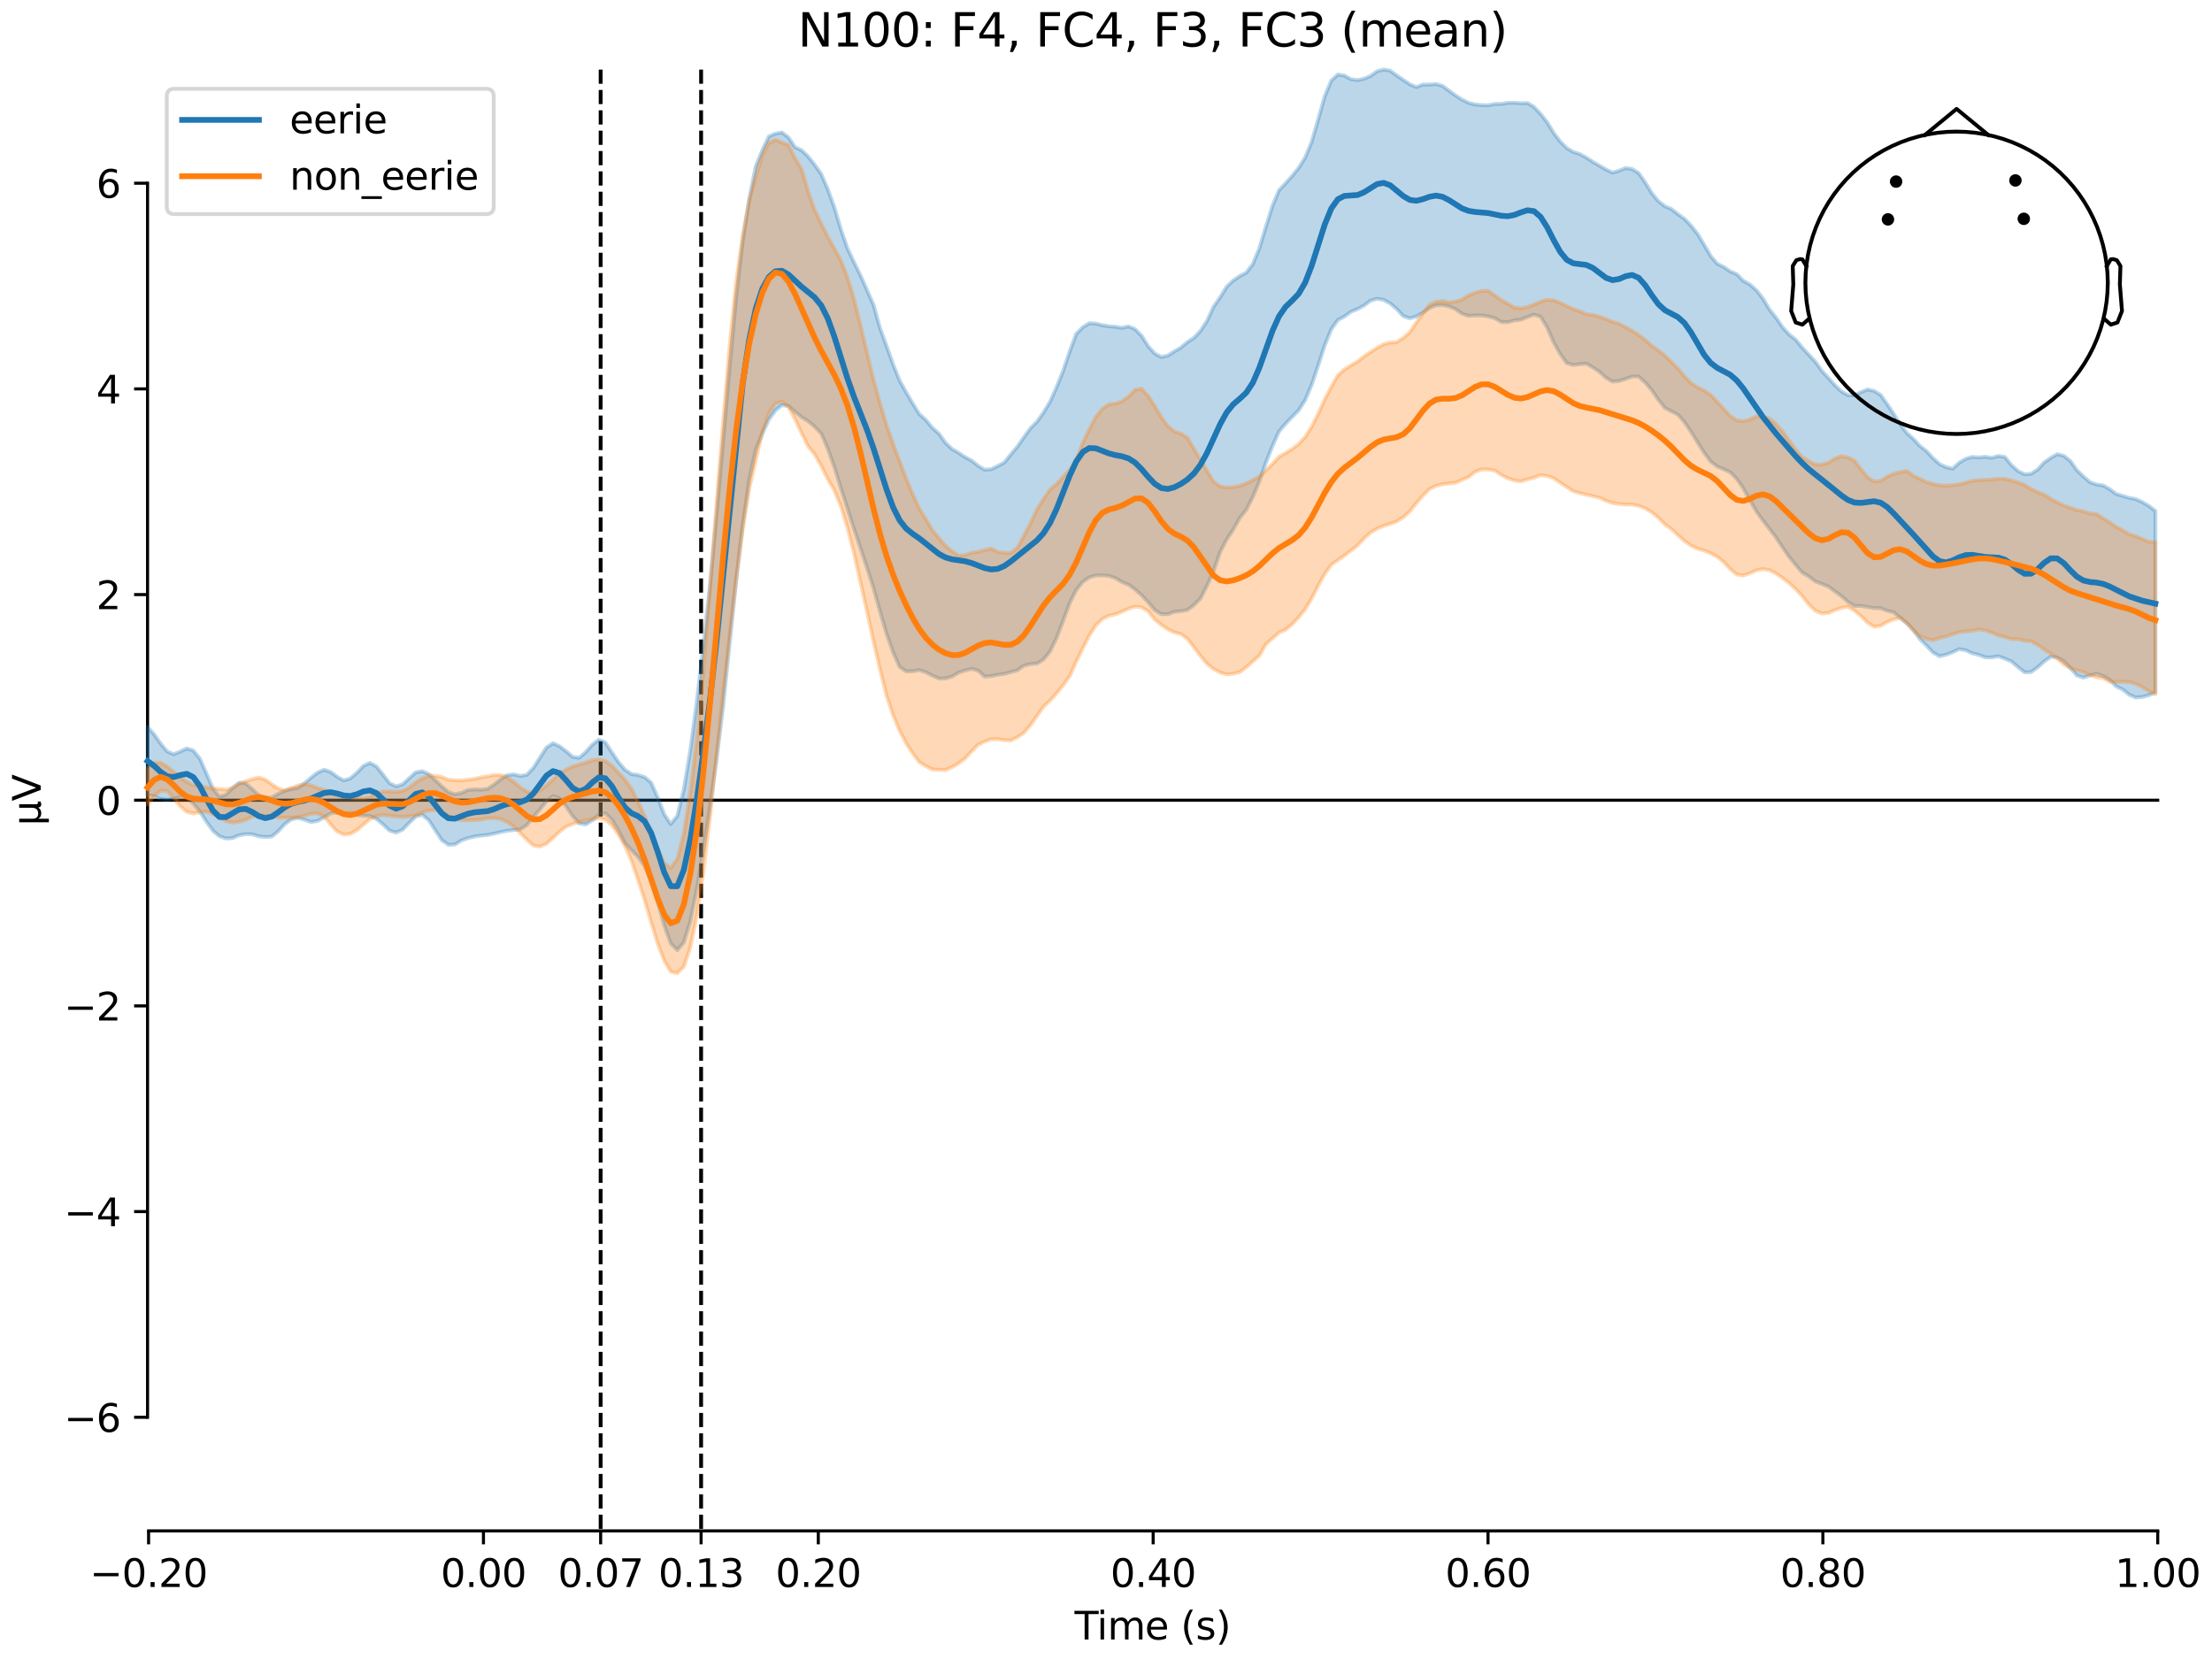<?xml version="1.0" encoding="utf-8" standalone="no"?>
<!DOCTYPE svg PUBLIC "-//W3C//DTD SVG 1.1//EN"
  "http://www.w3.org/Graphics/SVG/1.1/DTD/svg11.dtd">
<svg xmlns:xlink="http://www.w3.org/1999/xlink" width="576pt" height="432pt" viewBox="0 0 576 432" xmlns="http://www.w3.org/2000/svg" version="1.1">
 <defs>
  <style type="text/css">*{stroke-linejoin: round; stroke-linecap: butt}</style>
 </defs>
 <g id="figure_1">
  <g id="patch_1">
   <path d="M 0 432 
L 576 432 
L 576 0 
L 0 0 
z
" style="fill: #ffffff"/>
  </g>
  <g id="axes_1">
   <g id="patch_2">
    <path d="M 38.421 398.644 
L 561.867 398.644 
L 561.867 18.118 
L 38.421 18.118 
L 38.421 398.644 
z
" style="fill: none; opacity: 0"/>
   </g>
   <g id="patch_3">
    <path d="M 38.421 369.058 
L 38.421 47.703 
" style="fill: none; stroke: #000000; stroke-width: 0.8; stroke-linejoin: miter; stroke-linecap: square"/>
   </g>
   <g id="LineCollection_1">
    <path d="M 156.407 18.118 
L 156.407 398.644 
" clip-path="url(#p33baaf19c3)" style="fill: none; stroke-dasharray: 3.7,1.6; stroke-dashoffset: 0; stroke: #000000"/>
    <path d="M 182.566 18.118 
L 182.566 398.644 
" clip-path="url(#p33baaf19c3)" style="fill: none; stroke-dasharray: 3.7,1.6; stroke-dashoffset: 0; stroke: #000000"/>
   </g>
   <g id="matplotlib.axis_1">
    <g id="xtick_1">
     <g id="line2d_1">
      <defs>
       <path id="m14ae2a9b9f" d="M 0 0 
L 0 3.5 
" style="stroke: #000000; stroke-width: 0.8"/>
      </defs>
      <g>
       <use xlink:href="#m14ae2a9b9f" x="38.693" y="398.644" style="stroke: #000000; stroke-width: 0.8"/>
      </g>
     </g>
     <g id="text_1">
      <!-- −0.20 -->
      <g transform="translate(23.37 413.242) scale(0.1 -0.1)">
       <defs>
        <path id="DejaVuSans-2212" d="M 678 2272 
L 4684 2272 
L 4684 1741 
L 678 1741 
L 678 2272 
z
" transform="scale(0.016)"/>
        <path id="DejaVuSans-30" d="M 2034 4250 
Q 1547 4250 1301 3770 
Q 1056 3291 1056 2328 
Q 1056 1369 1301 889 
Q 1547 409 2034 409 
Q 2525 409 2770 889 
Q 3016 1369 3016 2328 
Q 3016 3291 2770 3770 
Q 2525 4250 2034 4250 
z
M 2034 4750 
Q 2819 4750 3233 4129 
Q 3647 3509 3647 2328 
Q 3647 1150 3233 529 
Q 2819 -91 2034 -91 
Q 1250 -91 836 529 
Q 422 1150 422 2328 
Q 422 3509 836 4129 
Q 1250 4750 2034 4750 
z
" transform="scale(0.016)"/>
        <path id="DejaVuSans-2e" d="M 684 794 
L 1344 794 
L 1344 0 
L 684 0 
L 684 794 
z
" transform="scale(0.016)"/>
        <path id="DejaVuSans-32" d="M 1228 531 
L 3431 531 
L 3431 0 
L 469 0 
L 469 531 
Q 828 903 1448 1529 
Q 2069 2156 2228 2338 
Q 2531 2678 2651 2914 
Q 2772 3150 2772 3378 
Q 2772 3750 2511 3984 
Q 2250 4219 1831 4219 
Q 1534 4219 1204 4116 
Q 875 4013 500 3803 
L 500 4441 
Q 881 4594 1212 4672 
Q 1544 4750 1819 4750 
Q 2544 4750 2975 4387 
Q 3406 4025 3406 3419 
Q 3406 3131 3298 2873 
Q 3191 2616 2906 2266 
Q 2828 2175 2409 1742 
Q 1991 1309 1228 531 
z
" transform="scale(0.016)"/>
       </defs>
       <use xlink:href="#DejaVuSans-2212"/>
       <use xlink:href="#DejaVuSans-30" transform="translate(83.789 0)"/>
       <use xlink:href="#DejaVuSans-2e" transform="translate(147.412 0)"/>
       <use xlink:href="#DejaVuSans-32" transform="translate(179.199 0)"/>
       <use xlink:href="#DejaVuSans-30" transform="translate(242.822 0)"/>
      </g>
     </g>
    </g>
    <g id="xtick_2">
     <g id="line2d_2">
      <g>
       <use xlink:href="#m14ae2a9b9f" x="125.889" y="398.644" style="stroke: #000000; stroke-width: 0.8"/>
      </g>
     </g>
     <g id="text_2">
      <!-- 0.00 -->
      <g transform="translate(114.756 413.242) scale(0.1 -0.1)">
       <use xlink:href="#DejaVuSans-30"/>
       <use xlink:href="#DejaVuSans-2e" transform="translate(63.623 0)"/>
       <use xlink:href="#DejaVuSans-30" transform="translate(95.41 0)"/>
       <use xlink:href="#DejaVuSans-30" transform="translate(159.033 0)"/>
      </g>
     </g>
    </g>
    <g id="xtick_3">
     <g id="line2d_3">
      <g>
       <use xlink:href="#m14ae2a9b9f" x="156.407" y="398.644" style="stroke: #000000; stroke-width: 0.8"/>
      </g>
     </g>
     <g id="text_3">
      <!-- 0.07 -->
      <g transform="translate(145.274 413.242) scale(0.1 -0.1)">
       <defs>
        <path id="DejaVuSans-37" d="M 525 4666 
L 3525 4666 
L 3525 4397 
L 1831 0 
L 1172 0 
L 2766 4134 
L 525 4134 
L 525 4666 
z
" transform="scale(0.016)"/>
       </defs>
       <use xlink:href="#DejaVuSans-30"/>
       <use xlink:href="#DejaVuSans-2e" transform="translate(63.623 0)"/>
       <use xlink:href="#DejaVuSans-30" transform="translate(95.41 0)"/>
       <use xlink:href="#DejaVuSans-37" transform="translate(159.033 0)"/>
      </g>
     </g>
    </g>
    <g id="xtick_4">
     <g id="line2d_4">
      <g>
       <use xlink:href="#m14ae2a9b9f" x="182.566" y="398.644" style="stroke: #000000; stroke-width: 0.8"/>
      </g>
     </g>
     <g id="text_4">
      <!-- 0.13 -->
      <g transform="translate(171.433 413.242) scale(0.1 -0.1)">
       <defs>
        <path id="DejaVuSans-31" d="M 794 531 
L 1825 531 
L 1825 4091 
L 703 3866 
L 703 4441 
L 1819 4666 
L 2450 4666 
L 2450 531 
L 3481 531 
L 3481 0 
L 794 0 
L 794 531 
z
" transform="scale(0.016)"/>
        <path id="DejaVuSans-33" d="M 2597 2516 
Q 3050 2419 3304 2112 
Q 3559 1806 3559 1356 
Q 3559 666 3084 287 
Q 2609 -91 1734 -91 
Q 1441 -91 1130 -33 
Q 819 25 488 141 
L 488 750 
Q 750 597 1062 519 
Q 1375 441 1716 441 
Q 2309 441 2620 675 
Q 2931 909 2931 1356 
Q 2931 1769 2642 2001 
Q 2353 2234 1838 2234 
L 1294 2234 
L 1294 2753 
L 1863 2753 
Q 2328 2753 2575 2939 
Q 2822 3125 2822 3475 
Q 2822 3834 2567 4026 
Q 2313 4219 1838 4219 
Q 1578 4219 1281 4162 
Q 984 4106 628 3988 
L 628 4550 
Q 988 4650 1302 4700 
Q 1616 4750 1894 4750 
Q 2613 4750 3031 4423 
Q 3450 4097 3450 3541 
Q 3450 3153 3228 2886 
Q 3006 2619 2597 2516 
z
" transform="scale(0.016)"/>
       </defs>
       <use xlink:href="#DejaVuSans-30"/>
       <use xlink:href="#DejaVuSans-2e" transform="translate(63.623 0)"/>
       <use xlink:href="#DejaVuSans-31" transform="translate(95.41 0)"/>
       <use xlink:href="#DejaVuSans-33" transform="translate(159.033 0)"/>
      </g>
     </g>
    </g>
    <g id="xtick_5">
     <g id="line2d_5">
      <g>
       <use xlink:href="#m14ae2a9b9f" x="213.084" y="398.644" style="stroke: #000000; stroke-width: 0.8"/>
      </g>
     </g>
     <g id="text_5">
      <!-- 0.20 -->
      <g transform="translate(201.952 413.242) scale(0.1 -0.1)">
       <use xlink:href="#DejaVuSans-30"/>
       <use xlink:href="#DejaVuSans-2e" transform="translate(63.623 0)"/>
       <use xlink:href="#DejaVuSans-32" transform="translate(95.41 0)"/>
       <use xlink:href="#DejaVuSans-30" transform="translate(159.033 0)"/>
      </g>
     </g>
    </g>
    <g id="xtick_6">
     <g id="line2d_6">
      <g>
       <use xlink:href="#m14ae2a9b9f" x="300.28" y="398.644" style="stroke: #000000; stroke-width: 0.8"/>
      </g>
     </g>
     <g id="text_6">
      <!-- 0.40 -->
      <g transform="translate(289.147 413.242) scale(0.1 -0.1)">
       <defs>
        <path id="DejaVuSans-34" d="M 2419 4116 
L 825 1625 
L 2419 1625 
L 2419 4116 
z
M 2253 4666 
L 3047 4666 
L 3047 1625 
L 3713 1625 
L 3713 1100 
L 3047 1100 
L 3047 0 
L 2419 0 
L 2419 1100 
L 313 1100 
L 313 1709 
L 2253 4666 
z
" transform="scale(0.016)"/>
       </defs>
       <use xlink:href="#DejaVuSans-30"/>
       <use xlink:href="#DejaVuSans-2e" transform="translate(63.623 0)"/>
       <use xlink:href="#DejaVuSans-34" transform="translate(95.41 0)"/>
       <use xlink:href="#DejaVuSans-30" transform="translate(159.033 0)"/>
      </g>
     </g>
    </g>
    <g id="xtick_7">
     <g id="line2d_7">
      <g>
       <use xlink:href="#m14ae2a9b9f" x="387.476" y="398.644" style="stroke: #000000; stroke-width: 0.8"/>
      </g>
     </g>
     <g id="text_7">
      <!-- 0.60 -->
      <g transform="translate(376.343 413.242) scale(0.1 -0.1)">
       <defs>
        <path id="DejaVuSans-36" d="M 2113 2584 
Q 1688 2584 1439 2293 
Q 1191 2003 1191 1497 
Q 1191 994 1439 701 
Q 1688 409 2113 409 
Q 2538 409 2786 701 
Q 3034 994 3034 1497 
Q 3034 2003 2786 2293 
Q 2538 2584 2113 2584 
z
M 3366 4563 
L 3366 3988 
Q 3128 4100 2886 4159 
Q 2644 4219 2406 4219 
Q 1781 4219 1451 3797 
Q 1122 3375 1075 2522 
Q 1259 2794 1537 2939 
Q 1816 3084 2150 3084 
Q 2853 3084 3261 2657 
Q 3669 2231 3669 1497 
Q 3669 778 3244 343 
Q 2819 -91 2113 -91 
Q 1303 -91 875 529 
Q 447 1150 447 2328 
Q 447 3434 972 4092 
Q 1497 4750 2381 4750 
Q 2619 4750 2861 4703 
Q 3103 4656 3366 4563 
z
" transform="scale(0.016)"/>
       </defs>
       <use xlink:href="#DejaVuSans-30"/>
       <use xlink:href="#DejaVuSans-2e" transform="translate(63.623 0)"/>
       <use xlink:href="#DejaVuSans-36" transform="translate(95.41 0)"/>
       <use xlink:href="#DejaVuSans-30" transform="translate(159.033 0)"/>
      </g>
     </g>
    </g>
    <g id="xtick_8">
     <g id="line2d_8">
      <g>
       <use xlink:href="#m14ae2a9b9f" x="474.671" y="398.644" style="stroke: #000000; stroke-width: 0.8"/>
      </g>
     </g>
     <g id="text_8">
      <!-- 0.80 -->
      <g transform="translate(463.538 413.242) scale(0.1 -0.1)">
       <defs>
        <path id="DejaVuSans-38" d="M 2034 2216 
Q 1584 2216 1326 1975 
Q 1069 1734 1069 1313 
Q 1069 891 1326 650 
Q 1584 409 2034 409 
Q 2484 409 2743 651 
Q 3003 894 3003 1313 
Q 3003 1734 2745 1975 
Q 2488 2216 2034 2216 
z
M 1403 2484 
Q 997 2584 770 2862 
Q 544 3141 544 3541 
Q 544 4100 942 4425 
Q 1341 4750 2034 4750 
Q 2731 4750 3128 4425 
Q 3525 4100 3525 3541 
Q 3525 3141 3298 2862 
Q 3072 2584 2669 2484 
Q 3125 2378 3379 2068 
Q 3634 1759 3634 1313 
Q 3634 634 3220 271 
Q 2806 -91 2034 -91 
Q 1263 -91 848 271 
Q 434 634 434 1313 
Q 434 1759 690 2068 
Q 947 2378 1403 2484 
z
M 1172 3481 
Q 1172 3119 1398 2916 
Q 1625 2713 2034 2713 
Q 2441 2713 2670 2916 
Q 2900 3119 2900 3481 
Q 2900 3844 2670 4047 
Q 2441 4250 2034 4250 
Q 1625 4250 1398 4047 
Q 1172 3844 1172 3481 
z
" transform="scale(0.016)"/>
       </defs>
       <use xlink:href="#DejaVuSans-30"/>
       <use xlink:href="#DejaVuSans-2e" transform="translate(63.623 0)"/>
       <use xlink:href="#DejaVuSans-38" transform="translate(95.41 0)"/>
       <use xlink:href="#DejaVuSans-30" transform="translate(159.033 0)"/>
      </g>
     </g>
    </g>
    <g id="xtick_9">
     <g id="line2d_9">
      <g>
       <use xlink:href="#m14ae2a9b9f" x="561.867" y="398.644" style="stroke: #000000; stroke-width: 0.8"/>
      </g>
     </g>
     <g id="text_9">
      <!-- 1.00 -->
      <g transform="translate(550.734 413.242) scale(0.1 -0.1)">
       <use xlink:href="#DejaVuSans-31"/>
       <use xlink:href="#DejaVuSans-2e" transform="translate(63.623 0)"/>
       <use xlink:href="#DejaVuSans-30" transform="translate(95.41 0)"/>
       <use xlink:href="#DejaVuSans-30" transform="translate(159.033 0)"/>
      </g>
     </g>
    </g>
    <g id="text_10">
     <!-- Time (s) -->
     <g transform="translate(279.815 426.92) scale(0.1 -0.1)">
      <defs>
       <path id="DejaVuSans-54" d="M -19 4666 
L 3928 4666 
L 3928 4134 
L 2272 4134 
L 2272 0 
L 1638 0 
L 1638 4134 
L -19 4134 
L -19 4666 
z
" transform="scale(0.016)"/>
       <path id="DejaVuSans-69" d="M 603 3500 
L 1178 3500 
L 1178 0 
L 603 0 
L 603 3500 
z
M 603 4863 
L 1178 4863 
L 1178 4134 
L 603 4134 
L 603 4863 
z
" transform="scale(0.016)"/>
       <path id="DejaVuSans-6d" d="M 3328 2828 
Q 3544 3216 3844 3400 
Q 4144 3584 4550 3584 
Q 5097 3584 5394 3201 
Q 5691 2819 5691 2113 
L 5691 0 
L 5113 0 
L 5113 2094 
Q 5113 2597 4934 2840 
Q 4756 3084 4391 3084 
Q 3944 3084 3684 2787 
Q 3425 2491 3425 1978 
L 3425 0 
L 2847 0 
L 2847 2094 
Q 2847 2600 2669 2842 
Q 2491 3084 2119 3084 
Q 1678 3084 1418 2786 
Q 1159 2488 1159 1978 
L 1159 0 
L 581 0 
L 581 3500 
L 1159 3500 
L 1159 2956 
Q 1356 3278 1631 3431 
Q 1906 3584 2284 3584 
Q 2666 3584 2933 3390 
Q 3200 3197 3328 2828 
z
" transform="scale(0.016)"/>
       <path id="DejaVuSans-65" d="M 3597 1894 
L 3597 1613 
L 953 1613 
Q 991 1019 1311 708 
Q 1631 397 2203 397 
Q 2534 397 2845 478 
Q 3156 559 3463 722 
L 3463 178 
Q 3153 47 2828 -22 
Q 2503 -91 2169 -91 
Q 1331 -91 842 396 
Q 353 884 353 1716 
Q 353 2575 817 3079 
Q 1281 3584 2069 3584 
Q 2775 3584 3186 3129 
Q 3597 2675 3597 1894 
z
M 3022 2063 
Q 3016 2534 2758 2815 
Q 2500 3097 2075 3097 
Q 1594 3097 1305 2825 
Q 1016 2553 972 2059 
L 3022 2063 
z
" transform="scale(0.016)"/>
       <path id="DejaVuSans-20" transform="scale(0.016)"/>
       <path id="DejaVuSans-28" d="M 1984 4856 
Q 1566 4138 1362 3434 
Q 1159 2731 1159 2009 
Q 1159 1288 1364 580 
Q 1569 -128 1984 -844 
L 1484 -844 
Q 1016 -109 783 600 
Q 550 1309 550 2009 
Q 550 2706 781 3412 
Q 1013 4119 1484 4856 
L 1984 4856 
z
" transform="scale(0.016)"/>
       <path id="DejaVuSans-73" d="M 2834 3397 
L 2834 2853 
Q 2591 2978 2328 3040 
Q 2066 3103 1784 3103 
Q 1356 3103 1142 2972 
Q 928 2841 928 2578 
Q 928 2378 1081 2264 
Q 1234 2150 1697 2047 
L 1894 2003 
Q 2506 1872 2764 1633 
Q 3022 1394 3022 966 
Q 3022 478 2636 193 
Q 2250 -91 1575 -91 
Q 1294 -91 989 -36 
Q 684 19 347 128 
L 347 722 
Q 666 556 975 473 
Q 1284 391 1588 391 
Q 1994 391 2212 530 
Q 2431 669 2431 922 
Q 2431 1156 2273 1281 
Q 2116 1406 1581 1522 
L 1381 1569 
Q 847 1681 609 1914 
Q 372 2147 372 2553 
Q 372 3047 722 3315 
Q 1072 3584 1716 3584 
Q 2034 3584 2315 3537 
Q 2597 3491 2834 3397 
z
" transform="scale(0.016)"/>
       <path id="DejaVuSans-29" d="M 513 4856 
L 1013 4856 
Q 1481 4119 1714 3412 
Q 1947 2706 1947 2009 
Q 1947 1309 1714 600 
Q 1481 -109 1013 -844 
L 513 -844 
Q 928 -128 1133 580 
Q 1338 1288 1338 2009 
Q 1338 2731 1133 3434 
Q 928 4138 513 4856 
z
" transform="scale(0.016)"/>
      </defs>
      <use xlink:href="#DejaVuSans-54"/>
      <use xlink:href="#DejaVuSans-69" transform="translate(57.959 0)"/>
      <use xlink:href="#DejaVuSans-6d" transform="translate(85.742 0)"/>
      <use xlink:href="#DejaVuSans-65" transform="translate(183.154 0)"/>
      <use xlink:href="#DejaVuSans-20" transform="translate(244.678 0)"/>
      <use xlink:href="#DejaVuSans-28" transform="translate(276.465 0)"/>
      <use xlink:href="#DejaVuSans-73" transform="translate(315.479 0)"/>
      <use xlink:href="#DejaVuSans-29" transform="translate(367.578 0)"/>
     </g>
    </g>
   </g>
   <g id="matplotlib.axis_2">
    <g id="ytick_1">
     <g id="line2d_10">
      <defs>
       <path id="m82135cfcdf" d="M 0 0 
L -3.5 0 
" style="stroke: #000000; stroke-width: 0.8"/>
      </defs>
      <g>
       <use xlink:href="#m82135cfcdf" x="38.421" y="369.058" style="stroke: #000000; stroke-width: 0.8"/>
      </g>
     </g>
     <g id="text_11">
      <!-- −6 -->
      <g transform="translate(16.678 372.858) scale(0.1 -0.1)">
       <use xlink:href="#DejaVuSans-2212"/>
       <use xlink:href="#DejaVuSans-36" transform="translate(83.789 0)"/>
      </g>
     </g>
    </g>
    <g id="ytick_2">
     <g id="line2d_11">
      <g>
       <use xlink:href="#m82135cfcdf" x="38.421" y="315.499" style="stroke: #000000; stroke-width: 0.8"/>
      </g>
     </g>
     <g id="text_12">
      <!-- −4 -->
      <g transform="translate(16.678 319.298) scale(0.1 -0.1)">
       <use xlink:href="#DejaVuSans-2212"/>
       <use xlink:href="#DejaVuSans-34" transform="translate(83.789 0)"/>
      </g>
     </g>
    </g>
    <g id="ytick_3">
     <g id="line2d_12">
      <g>
       <use xlink:href="#m82135cfcdf" x="38.421" y="261.94" style="stroke: #000000; stroke-width: 0.8"/>
      </g>
     </g>
     <g id="text_13">
      <!-- −2 -->
      <g transform="translate(16.678 265.739) scale(0.1 -0.1)">
       <use xlink:href="#DejaVuSans-2212"/>
       <use xlink:href="#DejaVuSans-32" transform="translate(83.789 0)"/>
      </g>
     </g>
    </g>
    <g id="ytick_4">
     <g id="line2d_13">
      <g>
       <use xlink:href="#m82135cfcdf" x="38.421" y="208.381" style="stroke: #000000; stroke-width: 0.8"/>
      </g>
     </g>
     <g id="text_14">
      <!-- 0 -->
      <g transform="translate(25.058 212.18) scale(0.1 -0.1)">
       <use xlink:href="#DejaVuSans-30"/>
      </g>
     </g>
    </g>
    <g id="ytick_5">
     <g id="line2d_14">
      <g>
       <use xlink:href="#m82135cfcdf" x="38.421" y="154.822" style="stroke: #000000; stroke-width: 0.8"/>
      </g>
     </g>
     <g id="text_15">
      <!-- 2 -->
      <g transform="translate(25.058 158.621) scale(0.1 -0.1)">
       <use xlink:href="#DejaVuSans-32"/>
      </g>
     </g>
    </g>
    <g id="ytick_6">
     <g id="line2d_15">
      <g>
       <use xlink:href="#m82135cfcdf" x="38.421" y="101.263" style="stroke: #000000; stroke-width: 0.8"/>
      </g>
     </g>
     <g id="text_16">
      <!-- 4 -->
      <g transform="translate(25.058 105.062) scale(0.1 -0.1)">
       <use xlink:href="#DejaVuSans-34"/>
      </g>
     </g>
    </g>
    <g id="ytick_7">
     <g id="line2d_16">
      <g>
       <use xlink:href="#m82135cfcdf" x="38.421" y="47.703" style="stroke: #000000; stroke-width: 0.8"/>
      </g>
     </g>
     <g id="text_17">
      <!-- 6 -->
      <g transform="translate(25.058 51.503) scale(0.1 -0.1)">
       <use xlink:href="#DejaVuSans-36"/>
      </g>
     </g>
    </g>
    <g id="text_18">
     <!-- µV -->
     <g transform="translate(10.599 214.982) rotate(-90) scale(0.1 -0.1)">
      <defs>
       <path id="DejaVuSans-b5" d="M 544 -1331 
L 544 3500 
L 1119 3500 
L 1119 1325 
Q 1119 872 1334 640 
Q 1550 409 1972 409 
Q 2434 409 2667 671 
Q 2900 934 2900 1459 
L 2900 3500 
L 3475 3500 
L 3475 806 
Q 3475 619 3529 530 
Q 3584 441 3700 441 
Q 3728 441 3778 458 
Q 3828 475 3916 513 
L 3916 50 
Q 3788 -22 3673 -56 
Q 3559 -91 3450 -91 
Q 3234 -91 3106 31 
Q 2978 153 2931 403 
Q 2775 156 2548 32 
Q 2322 -91 2016 -91 
Q 1697 -91 1473 31 
Q 1250 153 1119 397 
L 1119 -1331 
L 544 -1331 
z
" transform="scale(0.016)"/>
       <path id="DejaVuSans-56" d="M 1831 0 
L 50 4666 
L 709 4666 
L 2188 738 
L 3669 4666 
L 4325 4666 
L 2547 0 
L 1831 0 
z
" transform="scale(0.016)"/>
      </defs>
      <use xlink:href="#DejaVuSans-b5"/>
      <use xlink:href="#DejaVuSans-56" transform="translate(63.623 0)"/>
     </g>
    </g>
   </g>
   <g id="patch_4">
    <path d="M 38.693 398.644 
L 561.867 398.644 
" style="fill: none; stroke: #000000; stroke-width: 0.8; stroke-linejoin: miter; stroke-linecap: square"/>
   </g>
   <g id="patch_5">
    <path d="M 38.421 208.381 
L 561.867 208.381 
" style="fill: none; stroke: #000000; stroke-width: 0.8; stroke-linejoin: miter; stroke-linecap: square"/>
   </g>
   <g id="text_19">
    <!-- N100: F4, FC4, F3, FC3 (mean) -->
    <g transform="translate(207.776 12.118) scale(0.12 -0.12)">
     <defs>
      <path id="DejaVuSans-4e" d="M 628 4666 
L 1478 4666 
L 3547 763 
L 3547 4666 
L 4159 4666 
L 4159 0 
L 3309 0 
L 1241 3903 
L 1241 0 
L 628 0 
L 628 4666 
z
" transform="scale(0.016)"/>
      <path id="DejaVuSans-3a" d="M 750 794 
L 1409 794 
L 1409 0 
L 750 0 
L 750 794 
z
M 750 3309 
L 1409 3309 
L 1409 2516 
L 750 2516 
L 750 3309 
z
" transform="scale(0.016)"/>
      <path id="DejaVuSans-46" d="M 628 4666 
L 3309 4666 
L 3309 4134 
L 1259 4134 
L 1259 2759 
L 3109 2759 
L 3109 2228 
L 1259 2228 
L 1259 0 
L 628 0 
L 628 4666 
z
" transform="scale(0.016)"/>
      <path id="DejaVuSans-2c" d="M 750 794 
L 1409 794 
L 1409 256 
L 897 -744 
L 494 -744 
L 750 256 
L 750 794 
z
" transform="scale(0.016)"/>
      <path id="DejaVuSans-43" d="M 4122 4306 
L 4122 3641 
Q 3803 3938 3442 4084 
Q 3081 4231 2675 4231 
Q 1875 4231 1450 3742 
Q 1025 3253 1025 2328 
Q 1025 1406 1450 917 
Q 1875 428 2675 428 
Q 3081 428 3442 575 
Q 3803 722 4122 1019 
L 4122 359 
Q 3791 134 3420 21 
Q 3050 -91 2638 -91 
Q 1578 -91 968 557 
Q 359 1206 359 2328 
Q 359 3453 968 4101 
Q 1578 4750 2638 4750 
Q 3056 4750 3426 4639 
Q 3797 4528 4122 4306 
z
" transform="scale(0.016)"/>
      <path id="DejaVuSans-61" d="M 2194 1759 
Q 1497 1759 1228 1600 
Q 959 1441 959 1056 
Q 959 750 1161 570 
Q 1363 391 1709 391 
Q 2188 391 2477 730 
Q 2766 1069 2766 1631 
L 2766 1759 
L 2194 1759 
z
M 3341 1997 
L 3341 0 
L 2766 0 
L 2766 531 
Q 2569 213 2275 61 
Q 1981 -91 1556 -91 
Q 1019 -91 701 211 
Q 384 513 384 1019 
Q 384 1609 779 1909 
Q 1175 2209 1959 2209 
L 2766 2209 
L 2766 2266 
Q 2766 2663 2505 2880 
Q 2244 3097 1772 3097 
Q 1472 3097 1187 3025 
Q 903 2953 641 2809 
L 641 3341 
Q 956 3463 1253 3523 
Q 1550 3584 1831 3584 
Q 2591 3584 2966 3190 
Q 3341 2797 3341 1997 
z
" transform="scale(0.016)"/>
      <path id="DejaVuSans-6e" d="M 3513 2113 
L 3513 0 
L 2938 0 
L 2938 2094 
Q 2938 2591 2744 2837 
Q 2550 3084 2163 3084 
Q 1697 3084 1428 2787 
Q 1159 2491 1159 1978 
L 1159 0 
L 581 0 
L 581 3500 
L 1159 3500 
L 1159 2956 
Q 1366 3272 1645 3428 
Q 1925 3584 2291 3584 
Q 2894 3584 3203 3211 
Q 3513 2838 3513 2113 
z
" transform="scale(0.016)"/>
     </defs>
     <use xlink:href="#DejaVuSans-4e"/>
     <use xlink:href="#DejaVuSans-31" transform="translate(74.805 0)"/>
     <use xlink:href="#DejaVuSans-30" transform="translate(138.428 0)"/>
     <use xlink:href="#DejaVuSans-30" transform="translate(202.051 0)"/>
     <use xlink:href="#DejaVuSans-3a" transform="translate(265.674 0)"/>
     <use xlink:href="#DejaVuSans-20" transform="translate(299.365 0)"/>
     <use xlink:href="#DejaVuSans-46" transform="translate(331.152 0)"/>
     <use xlink:href="#DejaVuSans-34" transform="translate(388.672 0)"/>
     <use xlink:href="#DejaVuSans-2c" transform="translate(452.295 0)"/>
     <use xlink:href="#DejaVuSans-20" transform="translate(484.082 0)"/>
     <use xlink:href="#DejaVuSans-46" transform="translate(515.869 0)"/>
     <use xlink:href="#DejaVuSans-43" transform="translate(573.389 0)"/>
     <use xlink:href="#DejaVuSans-34" transform="translate(643.213 0)"/>
     <use xlink:href="#DejaVuSans-2c" transform="translate(706.836 0)"/>
     <use xlink:href="#DejaVuSans-20" transform="translate(738.623 0)"/>
     <use xlink:href="#DejaVuSans-46" transform="translate(770.41 0)"/>
     <use xlink:href="#DejaVuSans-33" transform="translate(827.93 0)"/>
     <use xlink:href="#DejaVuSans-2c" transform="translate(891.553 0)"/>
     <use xlink:href="#DejaVuSans-20" transform="translate(923.34 0)"/>
     <use xlink:href="#DejaVuSans-46" transform="translate(955.127 0)"/>
     <use xlink:href="#DejaVuSans-43" transform="translate(1012.646 0)"/>
     <use xlink:href="#DejaVuSans-33" transform="translate(1082.471 0)"/>
     <use xlink:href="#DejaVuSans-20" transform="translate(1146.094 0)"/>
     <use xlink:href="#DejaVuSans-28" transform="translate(1177.881 0)"/>
     <use xlink:href="#DejaVuSans-6d" transform="translate(1216.895 0)"/>
     <use xlink:href="#DejaVuSans-65" transform="translate(1314.307 0)"/>
     <use xlink:href="#DejaVuSans-61" transform="translate(1375.83 0)"/>
     <use xlink:href="#DejaVuSans-6e" transform="translate(1437.109 0)"/>
     <use xlink:href="#DejaVuSans-29" transform="translate(1500.488 0)"/>
    </g>
   </g>
   <g id="legend_1">
    <g id="patch_6">
     <path d="M 45.421 55.753 
L 126.563 55.753 
Q 128.563 55.753 128.563 53.753 
L 128.563 25.118 
Q 128.563 23.118 126.563 23.118 
L 45.421 23.118 
Q 43.421 23.118 43.421 25.118 
L 43.421 53.753 
Q 43.421 55.753 45.421 55.753 
z
" style="fill: #ffffff; opacity: 0.8; stroke: #cccccc; stroke-linejoin: miter"/>
    </g>
    <g id="line2d_17">
     <path d="M 47.421 31.217 
L 57.421 31.217 
L 67.421 31.217 
" style="fill: none; stroke: #1f77b4; stroke-width: 1.5; stroke-linecap: square"/>
    </g>
    <g id="text_20">
     <!-- eerie -->
     <g transform="translate(75.421 34.717) scale(0.1 -0.1)">
      <defs>
       <path id="DejaVuSans-72" d="M 2631 2963 
Q 2534 3019 2420 3045 
Q 2306 3072 2169 3072 
Q 1681 3072 1420 2755 
Q 1159 2438 1159 1844 
L 1159 0 
L 581 0 
L 581 3500 
L 1159 3500 
L 1159 2956 
Q 1341 3275 1631 3429 
Q 1922 3584 2338 3584 
Q 2397 3584 2469 3576 
Q 2541 3569 2628 3553 
L 2631 2963 
z
" transform="scale(0.016)"/>
      </defs>
      <use xlink:href="#DejaVuSans-65"/>
      <use xlink:href="#DejaVuSans-65" transform="translate(61.523 0)"/>
      <use xlink:href="#DejaVuSans-72" transform="translate(123.047 0)"/>
      <use xlink:href="#DejaVuSans-69" transform="translate(164.16 0)"/>
      <use xlink:href="#DejaVuSans-65" transform="translate(191.943 0)"/>
     </g>
    </g>
    <g id="line2d_18">
     <path d="M 47.421 45.895 
L 57.421 45.895 
L 67.421 45.895 
" style="fill: none; stroke: #ff7f0e; stroke-width: 1.5; stroke-linecap: square"/>
    </g>
    <g id="text_21">
     <!-- non_eerie -->
     <g transform="translate(75.421 49.395) scale(0.1 -0.1)">
      <defs>
       <path id="DejaVuSans-6f" d="M 1959 3097 
Q 1497 3097 1228 2736 
Q 959 2375 959 1747 
Q 959 1119 1226 758 
Q 1494 397 1959 397 
Q 2419 397 2687 759 
Q 2956 1122 2956 1747 
Q 2956 2369 2687 2733 
Q 2419 3097 1959 3097 
z
M 1959 3584 
Q 2709 3584 3137 3096 
Q 3566 2609 3566 1747 
Q 3566 888 3137 398 
Q 2709 -91 1959 -91 
Q 1206 -91 779 398 
Q 353 888 353 1747 
Q 353 2609 779 3096 
Q 1206 3584 1959 3584 
z
" transform="scale(0.016)"/>
       <path id="DejaVuSans-5f" d="M 3263 -1063 
L 3263 -1509 
L -63 -1509 
L -63 -1063 
L 3263 -1063 
z
" transform="scale(0.016)"/>
      </defs>
      <use xlink:href="#DejaVuSans-6e"/>
      <use xlink:href="#DejaVuSans-6f" transform="translate(63.379 0)"/>
      <use xlink:href="#DejaVuSans-6e" transform="translate(124.561 0)"/>
      <use xlink:href="#DejaVuSans-5f" transform="translate(187.939 0)"/>
      <use xlink:href="#DejaVuSans-65" transform="translate(237.939 0)"/>
      <use xlink:href="#DejaVuSans-65" transform="translate(299.463 0)"/>
      <use xlink:href="#DejaVuSans-72" transform="translate(360.986 0)"/>
      <use xlink:href="#DejaVuSans-69" transform="translate(402.1 0)"/>
      <use xlink:href="#DejaVuSans-65" transform="translate(429.883 0)"/>
     </g>
    </g>
   </g>
   <g id="FillBetweenPolyCollection_1">
    <defs>
     <path id="m48c6f65686" d="M 38.421 -242.67 
L 38.421 -224.963 
L 40.124 -224.673 
L 41.827 -223.984 
L 43.53 -223.714 
L 45.233 -224.035 
L 46.936 -224.432 
L 48.639 -224.347 
L 50.342 -222.717 
L 52.045 -220.667 
L 53.748 -218.037 
L 55.451 -215.684 
L 57.154 -214.24 
L 58.857 -213.656 
L 60.56 -213.783 
L 62.263 -214.489 
L 63.966 -214.804 
L 65.669 -214.754 
L 67.372 -214.241 
L 69.075 -214.054 
L 70.778 -214.16 
L 72.481 -215.571 
L 74.184 -217.436 
L 75.887 -218.643 
L 77.59 -219.029 
L 79.294 -218.547 
L 80.997 -217.951 
L 82.7 -218.232 
L 84.403 -219.155 
L 86.106 -220.208 
L 87.809 -220.392 
L 89.512 -220.169 
L 91.215 -220.103 
L 92.918 -219.808 
L 94.621 -219.564 
L 96.324 -219.516 
L 98.027 -218.768 
L 99.73 -217.342 
L 101.433 -215.724 
L 103.136 -215.209 
L 104.839 -215.952 
L 106.542 -217.719 
L 108.245 -219.385 
L 109.948 -219.841 
L 111.651 -218.438 
L 113.354 -215.808 
L 115.057 -213.216 
L 116.76 -212.022 
L 118.463 -212.107 
L 120.166 -213.155 
L 121.87 -213.774 
L 123.573 -214.175 
L 125.276 -214.419 
L 126.979 -214.596 
L 128.682 -214.931 
L 130.385 -215.338 
L 132.088 -215.677 
L 133.791 -215.869 
L 135.494 -216.012 
L 137.197 -217.134 
L 138.9 -219.246 
L 140.603 -221.223 
L 142.306 -223.336 
L 144.009 -224.692 
L 145.712 -224.124 
L 147.415 -222.018 
L 149.118 -219.45 
L 150.821 -217.615 
L 152.524 -217.321 
L 154.227 -218.382 
L 155.93 -219.845 
L 157.633 -220.233 
L 159.336 -218.566 
L 161.039 -215.77 
L 162.742 -212.424 
L 164.446 -210.572 
L 166.149 -208.828 
L 167.852 -206.485 
L 169.555 -202.464 
L 171.258 -197.073 
L 172.961 -191.014 
L 174.664 -186.308 
L 176.367 -184.582 
L 178.07 -186.612 
L 179.773 -192.129 
L 181.476 -200.633 
L 183.179 -210.996 
L 184.882 -221.967 
L 186.585 -234.232 
L 188.288 -247.962 
L 189.991 -264.566 
L 191.694 -280.685 
L 193.397 -295.292 
L 195.1 -307.207 
L 196.803 -314.938 
L 198.506 -319.059 
L 200.209 -322.761 
L 201.912 -325.124 
L 203.615 -326.511 
L 205.318 -326.287 
L 207.022 -324.741 
L 208.725 -323.379 
L 210.428 -322.317 
L 212.131 -320.889 
L 213.834 -319.103 
L 215.537 -315.186 
L 217.24 -310.425 
L 218.943 -304.965 
L 220.646 -299.651 
L 222.349 -294.368 
L 224.052 -289.285 
L 225.755 -284.189 
L 227.458 -278.884 
L 229.161 -272.721 
L 230.864 -266.944 
L 232.567 -262.109 
L 234.27 -258.32 
L 235.973 -257.182 
L 237.676 -257.189 
L 239.379 -257.54 
L 241.082 -256.927 
L 242.785 -256.07 
L 244.488 -255.3 
L 246.191 -255.334 
L 247.894 -255.814 
L 249.598 -256.848 
L 251.301 -257.403 
L 253.004 -257.834 
L 254.707 -257.368 
L 256.41 -255.803 
L 258.113 -255.948 
L 259.816 -256.3 
L 261.519 -256.528 
L 263.222 -256.988 
L 264.925 -257.466 
L 266.628 -258.683 
L 268.331 -259.071 
L 270.034 -259.224 
L 271.737 -260.261 
L 273.44 -262.375 
L 275.143 -265.873 
L 276.846 -270.333 
L 278.549 -274.974 
L 280.252 -278.362 
L 281.955 -280.487 
L 283.658 -281.654 
L 285.361 -282.15 
L 287.064 -282.167 
L 288.767 -282.043 
L 290.47 -281.444 
L 292.174 -280.423 
L 293.877 -279.74 
L 295.58 -278.486 
L 297.283 -276.973 
L 298.986 -275.161 
L 300.689 -273.142 
L 302.392 -272.075 
L 304.095 -272.069 
L 305.798 -272.685 
L 307.501 -272.851 
L 309.204 -273.162 
L 310.907 -274.433 
L 312.61 -276.15 
L 314.313 -279.5 
L 316.016 -283.256 
L 317.719 -288.228 
L 319.422 -291.493 
L 321.125 -294.078 
L 322.828 -297.103 
L 324.531 -299.254 
L 326.234 -302.565 
L 327.937 -306.612 
L 329.64 -311.553 
L 331.343 -315.832 
L 333.046 -319.643 
L 334.75 -321.659 
L 336.453 -323.424 
L 338.156 -325.144 
L 339.859 -327.82 
L 341.562 -331.802 
L 343.265 -336.879 
L 344.968 -342.095 
L 346.671 -346.271 
L 348.374 -348.678 
L 350.077 -349.573 
L 351.78 -350.82 
L 353.483 -351.526 
L 355.186 -352.431 
L 356.889 -353.725 
L 358.592 -354.191 
L 360.295 -353.923 
L 361.998 -352.994 
L 363.701 -351.549 
L 365.404 -349.696 
L 367.107 -349.122 
L 368.81 -349.572 
L 370.513 -350.56 
L 372.216 -351.764 
L 373.919 -352.471 
L 375.622 -352.563 
L 377.326 -352.215 
L 379.029 -351.499 
L 380.732 -350.287 
L 382.435 -349.74 
L 384.138 -349.84 
L 385.841 -349.862 
L 387.544 -349.59 
L 389.247 -349.145 
L 390.95 -348.126 
L 392.653 -348.104 
L 394.356 -348.567 
L 396.059 -348.749 
L 397.762 -349.461 
L 399.465 -350.057 
L 401.168 -349.508 
L 402.871 -346.742 
L 404.574 -342.817 
L 406.277 -339.798 
L 407.98 -337.454 
L 409.683 -336.944 
L 411.386 -337.18 
L 413.089 -337.291 
L 414.792 -336.32 
L 416.495 -335.188 
L 418.198 -333.609 
L 419.902 -332.627 
L 421.605 -332.786 
L 423.308 -333.321 
L 425.011 -333.96 
L 426.714 -333.923 
L 428.417 -332.381 
L 430.12 -330.393 
L 431.823 -327.906 
L 433.526 -325.777 
L 435.229 -324.887 
L 436.932 -324.022 
L 438.635 -322.058 
L 440.338 -319.541 
L 442.041 -316.819 
L 443.744 -314.099 
L 445.447 -311.844 
L 447.15 -310.527 
L 448.853 -309.799 
L 450.556 -309.012 
L 452.259 -307.282 
L 453.962 -304.816 
L 455.665 -301.712 
L 457.368 -298.797 
L 459.071 -296.446 
L 460.774 -294.251 
L 462.478 -292.043 
L 464.181 -289.422 
L 465.884 -286.961 
L 467.587 -284.894 
L 469.29 -282.896 
L 470.993 -281.896 
L 472.696 -280.605 
L 474.399 -279.947 
L 476.102 -279.255 
L 477.805 -277.996 
L 479.508 -276.77 
L 481.211 -275.253 
L 482.914 -274.2 
L 484.617 -274.229 
L 486.32 -273.93 
L 488.023 -273.643 
L 489.726 -273.609 
L 491.429 -272.938 
L 493.132 -272.534 
L 494.835 -271.109 
L 496.538 -269.661 
L 498.241 -267.95 
L 499.944 -265.598 
L 501.647 -263.882 
L 503.35 -262.094 
L 505.054 -261.117 
L 506.757 -261.52 
L 508.46 -262.173 
L 510.163 -262.983 
L 511.866 -262.671 
L 513.569 -261.893 
L 515.272 -261.481 
L 516.975 -260.822 
L 518.678 -260.839 
L 520.381 -261.105 
L 522.084 -260.496 
L 523.787 -259.763 
L 525.49 -258.293 
L 527.193 -256.926 
L 528.896 -257.002 
L 530.599 -258.231 
L 532.302 -259.771 
L 534.005 -260.98 
L 535.708 -260.797 
L 537.411 -259.818 
L 539.114 -258.061 
L 540.817 -256.106 
L 542.52 -255.553 
L 544.223 -256.123 
L 545.926 -256.588 
L 547.63 -255.965 
L 549.333 -255.012 
L 551.036 -253.295 
L 552.739 -252.458 
L 554.442 -251.097 
L 556.145 -250.378 
L 557.848 -250.519 
L 559.551 -250.959 
L 561.254 -251.718 
L 561.254 -298.955 
L 561.254 -298.955 
L 559.551 -300.256 
L 557.848 -301.251 
L 556.145 -302.042 
L 554.442 -302.348 
L 552.739 -302.854 
L 551.036 -303.366 
L 549.333 -304.64 
L 547.63 -305.587 
L 545.926 -305.823 
L 544.223 -306.434 
L 542.52 -307.918 
L 540.817 -309.555 
L 539.114 -311.956 
L 537.411 -313.295 
L 535.708 -313.723 
L 534.005 -312.767 
L 532.302 -311.569 
L 530.599 -309.715 
L 528.896 -308.603 
L 527.193 -308.491 
L 525.49 -309.328 
L 523.787 -310.859 
L 522.084 -312.978 
L 520.381 -313.265 
L 518.678 -312.786 
L 516.975 -313.041 
L 515.272 -312.874 
L 513.569 -313.002 
L 511.866 -312.517 
L 510.163 -311.51 
L 508.46 -309.939 
L 506.757 -310.346 
L 505.054 -311.145 
L 503.35 -312.678 
L 501.647 -314.535 
L 499.944 -315.849 
L 498.241 -317.701 
L 496.538 -319.234 
L 494.835 -321.458 
L 493.132 -324.168 
L 491.429 -326.738 
L 489.726 -329.143 
L 488.023 -330.197 
L 486.32 -330.588 
L 484.617 -329.882 
L 482.914 -329.045 
L 481.211 -329.084 
L 479.508 -330.055 
L 477.805 -331.688 
L 476.102 -333.579 
L 474.399 -335.439 
L 472.696 -337.827 
L 470.993 -339.64 
L 469.29 -341.476 
L 467.587 -343.556 
L 465.884 -344.883 
L 464.181 -346.771 
L 462.478 -349.268 
L 460.774 -351.395 
L 459.071 -354.229 
L 457.368 -356.419 
L 455.665 -357.906 
L 453.962 -358.862 
L 452.259 -360.6 
L 450.556 -361.31 
L 448.853 -362.466 
L 447.15 -363.323 
L 445.447 -365.348 
L 443.744 -368.272 
L 442.041 -371.092 
L 440.338 -373.236 
L 438.635 -374.994 
L 436.932 -376.214 
L 435.229 -377.554 
L 433.526 -378.277 
L 431.823 -379.625 
L 430.12 -381.701 
L 428.417 -384.454 
L 426.714 -386.905 
L 425.011 -387.972 
L 423.308 -388.242 
L 421.605 -387.547 
L 419.902 -387.033 
L 418.198 -387.854 
L 416.495 -388.849 
L 414.792 -389.838 
L 413.089 -390.952 
L 411.386 -391.869 
L 409.683 -392.432 
L 407.98 -393.424 
L 406.277 -395.135 
L 404.574 -397.399 
L 402.871 -400.158 
L 401.168 -402.328 
L 399.465 -404.131 
L 397.762 -405.168 
L 396.059 -405.108 
L 394.356 -405.229 
L 392.653 -405.219 
L 390.95 -404.942 
L 389.247 -404.922 
L 387.544 -404.586 
L 385.841 -404.616 
L 384.138 -404.785 
L 382.435 -405.205 
L 380.732 -406.052 
L 379.029 -407.121 
L 377.326 -408.383 
L 375.622 -409.627 
L 373.919 -410.113 
L 372.216 -409.977 
L 370.513 -409.96 
L 368.81 -409.307 
L 367.107 -410.046 
L 365.404 -411.182 
L 363.701 -412.35 
L 361.998 -413.587 
L 360.295 -413.882 
L 358.592 -413.442 
L 356.889 -412.211 
L 355.186 -411.489 
L 353.483 -411.133 
L 351.78 -411.377 
L 350.077 -412.307 
L 348.374 -412.596 
L 346.671 -411.01 
L 344.968 -406.936 
L 343.265 -400.923 
L 341.562 -395.04 
L 339.859 -390.967 
L 338.156 -388.254 
L 336.453 -386.143 
L 334.75 -384.24 
L 333.046 -382.454 
L 331.343 -378.342 
L 329.64 -372.962 
L 327.937 -367.335 
L 326.234 -363.219 
L 324.531 -360.976 
L 322.828 -360.109 
L 321.125 -358.945 
L 319.422 -357.326 
L 317.719 -354.571 
L 316.016 -352.116 
L 314.313 -348.435 
L 312.61 -345.829 
L 310.907 -344.018 
L 309.204 -342.915 
L 307.501 -341.481 
L 305.798 -340.492 
L 304.095 -339.394 
L 302.392 -339.033 
L 300.689 -339.93 
L 298.986 -341.831 
L 297.283 -344.543 
L 295.58 -346.282 
L 293.877 -346.998 
L 292.174 -346.626 
L 290.47 -346.892 
L 288.767 -347.03 
L 287.064 -347.296 
L 285.361 -347.726 
L 283.658 -347.833 
L 281.955 -346.782 
L 280.252 -345.043 
L 278.549 -340.464 
L 276.846 -335.446 
L 275.143 -331.223 
L 273.44 -327.403 
L 271.737 -324.584 
L 270.034 -322.179 
L 268.331 -320.48 
L 266.628 -318.14 
L 264.925 -315.682 
L 263.222 -313.668 
L 261.519 -311.535 
L 259.816 -310.64 
L 258.113 -309.809 
L 256.41 -309.679 
L 254.707 -310.695 
L 253.004 -312.072 
L 251.301 -312.96 
L 249.598 -314.089 
L 247.894 -315.092 
L 246.191 -316.694 
L 244.488 -319.073 
L 242.785 -320.592 
L 241.082 -322.634 
L 239.379 -324.177 
L 237.676 -326.92 
L 235.973 -329.808 
L 234.27 -332.873 
L 232.567 -337.1 
L 230.864 -341.876 
L 229.161 -346.538 
L 227.458 -352.623 
L 225.755 -356.478 
L 224.052 -360.313 
L 222.349 -363.775 
L 220.646 -367.386 
L 218.943 -372.362 
L 217.24 -378.073 
L 215.537 -382.752 
L 213.834 -386.7 
L 212.131 -389.101 
L 210.428 -391.24 
L 208.725 -392.883 
L 207.022 -393.668 
L 205.318 -396.211 
L 203.615 -397.502 
L 201.912 -397.197 
L 200.209 -396.472 
L 198.506 -392.844 
L 196.803 -388.694 
L 195.1 -380.215 
L 193.397 -369.198 
L 191.694 -354.416 
L 189.991 -336.305 
L 188.288 -316.907 
L 186.585 -297.723 
L 184.882 -279.706 
L 183.179 -263.997 
L 181.476 -249.532 
L 179.773 -236.734 
L 178.07 -226.471 
L 176.367 -219.525 
L 174.664 -217.409 
L 172.961 -219.963 
L 171.258 -224.342 
L 169.555 -228.203 
L 167.852 -229.636 
L 166.149 -230.175 
L 164.446 -230.42 
L 162.742 -231.553 
L 161.039 -233.557 
L 159.336 -236.078 
L 157.633 -238.663 
L 155.93 -239.391 
L 154.227 -238.068 
L 152.524 -236.159 
L 150.821 -234.67 
L 149.118 -234.918 
L 147.415 -236.373 
L 145.712 -237.671 
L 144.009 -238.465 
L 142.306 -237.335 
L 140.603 -234.723 
L 138.9 -232.034 
L 137.197 -230.238 
L 135.494 -229.935 
L 133.791 -230.335 
L 132.088 -230.157 
L 130.385 -229.09 
L 128.682 -227.746 
L 126.979 -226.582 
L 125.276 -226.362 
L 123.573 -226.442 
L 121.87 -226.311 
L 120.166 -225.535 
L 118.463 -225.187 
L 116.76 -225.755 
L 115.057 -227.223 
L 113.354 -228.883 
L 111.651 -230.435 
L 109.948 -231.176 
L 108.245 -230.867 
L 106.542 -229.333 
L 104.839 -227.74 
L 103.136 -227.223 
L 101.433 -228.052 
L 99.73 -230.29 
L 98.027 -232.402 
L 96.324 -233.332 
L 94.621 -232.544 
L 92.918 -230.755 
L 91.215 -229.29 
L 89.512 -228.776 
L 87.809 -229.71 
L 86.106 -230.971 
L 84.403 -231.57 
L 82.7 -230.811 
L 80.997 -229.5 
L 79.294 -228.018 
L 77.59 -226.827 
L 75.887 -226.542 
L 74.184 -226.095 
L 72.481 -225.326 
L 70.778 -224.36 
L 69.075 -224.207 
L 67.372 -224.977 
L 65.669 -226.543 
L 63.966 -228.033 
L 62.263 -228.154 
L 60.56 -226.809 
L 58.857 -225.094 
L 57.154 -224.563 
L 55.451 -226.641 
L 53.748 -230.581 
L 52.045 -234.453 
L 50.342 -236.573 
L 48.639 -237.102 
L 46.936 -236.291 
L 45.233 -235.591 
L 43.53 -236.322 
L 41.827 -238.371 
L 40.124 -240.789 
L 38.421 -242.67 
z
" style="stroke: #1f77b4; stroke-opacity: 0.3"/>
    </defs>
    <g>
     <use xlink:href="#m48c6f65686" x="0" y="432" style="fill: #1f77b4; fill-opacity: 0.3; stroke: #1f77b4; stroke-opacity: 0.3"/>
    </g>
   </g>
   <g id="FillBetweenPolyCollection_2">
    <defs>
     <path id="mb2f0e7369b" d="M 38.421 -231.891 
L 38.421 -222.53 
L 40.124 -224.675 
L 41.827 -226.1 
L 43.53 -226.001 
L 45.233 -224.186 
L 46.936 -222.061 
L 48.639 -220.591 
L 50.342 -220.168 
L 52.045 -220.531 
L 53.748 -220.604 
L 55.451 -219.998 
L 57.154 -219.138 
L 58.857 -218.163 
L 60.56 -217.769 
L 62.263 -217.976 
L 63.966 -218.509 
L 65.669 -219.314 
L 67.372 -219.576 
L 69.075 -219.567 
L 70.778 -219.333 
L 72.481 -219.099 
L 74.184 -219.085 
L 75.887 -219.073 
L 77.59 -219.192 
L 79.294 -219.585 
L 80.997 -220.107 
L 82.7 -220.175 
L 84.403 -219.377 
L 86.106 -217.313 
L 87.809 -215.479 
L 89.512 -214.681 
L 91.215 -214.858 
L 92.918 -215.82 
L 94.621 -217.264 
L 96.324 -218.718 
L 98.027 -219.553 
L 99.73 -219.734 
L 101.433 -219.579 
L 103.136 -219.401 
L 104.839 -219.238 
L 106.542 -219.385 
L 108.245 -219.748 
L 109.948 -220.398 
L 111.651 -220.923 
L 113.354 -221.066 
L 115.057 -220.473 
L 116.76 -219.402 
L 118.463 -218.819 
L 120.166 -218.386 
L 121.87 -218.369 
L 123.573 -218.438 
L 125.276 -218.561 
L 126.979 -218.928 
L 128.682 -218.96 
L 130.385 -218.704 
L 132.088 -217.933 
L 133.791 -216.783 
L 135.494 -215.067 
L 137.197 -213.319 
L 138.9 -211.829 
L 140.603 -211.555 
L 142.306 -212.3 
L 144.009 -213.818 
L 145.712 -215.446 
L 147.415 -216.735 
L 149.118 -217.423 
L 150.821 -217.919 
L 152.524 -218.326 
L 154.227 -218.709 
L 155.93 -218.917 
L 157.633 -218.601 
L 159.336 -217.103 
L 161.039 -214.72 
L 162.742 -211.712 
L 164.446 -207.829 
L 166.149 -202.877 
L 167.852 -197.691 
L 169.555 -191.869 
L 171.258 -186.319 
L 172.961 -181.838 
L 174.664 -178.969 
L 176.367 -178.565 
L 178.07 -180.303 
L 179.773 -185.345 
L 181.476 -193.708 
L 183.179 -204.98 
L 184.882 -219.268 
L 186.585 -235.631 
L 188.288 -251.59 
L 189.991 -266.761 
L 191.694 -281.385 
L 193.397 -294.279 
L 195.1 -304.784 
L 196.803 -312.213 
L 198.506 -319.584 
L 200.209 -324.376 
L 201.912 -326.913 
L 203.615 -327.458 
L 205.318 -326.049 
L 207.022 -322.863 
L 208.725 -319.245 
L 210.428 -315.779 
L 212.131 -313.73 
L 213.834 -310.729 
L 215.537 -307.272 
L 217.24 -304.338 
L 218.943 -300.266 
L 220.646 -294.715 
L 222.349 -288.082 
L 224.052 -280.464 
L 225.755 -272.863 
L 227.458 -265.067 
L 229.161 -257.654 
L 230.864 -250.831 
L 232.567 -245.762 
L 234.27 -241.708 
L 235.973 -238.432 
L 237.676 -235.828 
L 239.379 -233.558 
L 241.082 -232.503 
L 242.785 -231.639 
L 244.488 -231.556 
L 246.191 -231.479 
L 247.894 -232.234 
L 249.598 -233.229 
L 251.301 -234.5 
L 253.004 -236.349 
L 254.707 -238.093 
L 256.41 -238.91 
L 258.113 -239.494 
L 259.816 -239.542 
L 261.519 -239.264 
L 263.222 -239.185 
L 264.925 -240.043 
L 266.628 -241.194 
L 268.331 -243.188 
L 270.034 -245.595 
L 271.737 -247.994 
L 273.44 -249.582 
L 275.143 -251.47 
L 276.846 -253.572 
L 278.549 -255.942 
L 280.252 -259.712 
L 281.955 -263.194 
L 283.658 -266.536 
L 285.361 -269.177 
L 287.064 -270.819 
L 288.767 -271.679 
L 290.47 -272.048 
L 292.174 -272.732 
L 293.877 -273.512 
L 295.58 -274.039 
L 297.283 -273.839 
L 298.986 -272.845 
L 300.689 -270.687 
L 302.392 -269.298 
L 304.095 -268.128 
L 305.798 -267.337 
L 307.501 -266.904 
L 309.204 -265.659 
L 310.907 -263.449 
L 312.61 -261.213 
L 314.313 -259.133 
L 316.016 -257.806 
L 317.719 -256.881 
L 319.422 -256.388 
L 321.125 -256.57 
L 322.828 -256.975 
L 324.531 -258.259 
L 326.234 -259.788 
L 327.937 -261.288 
L 329.64 -264.267 
L 331.343 -265.756 
L 333.046 -267.259 
L 334.75 -268.022 
L 336.453 -269.435 
L 338.156 -271.232 
L 339.859 -273.34 
L 341.562 -276.175 
L 343.265 -279.524 
L 344.968 -282.585 
L 346.671 -284.952 
L 348.374 -286.152 
L 350.077 -287.336 
L 351.78 -288.62 
L 353.483 -289.96 
L 355.186 -291.805 
L 356.889 -293.321 
L 358.592 -294.345 
L 360.295 -295.06 
L 361.998 -295.605 
L 363.701 -296.218 
L 365.404 -297.299 
L 367.107 -298.842 
L 368.81 -300.965 
L 370.513 -302.924 
L 372.216 -304.657 
L 373.919 -305.483 
L 375.622 -305.897 
L 377.326 -306.119 
L 379.029 -306.316 
L 380.732 -307.051 
L 382.435 -307.805 
L 384.138 -309.156 
L 385.841 -309.763 
L 387.544 -309.762 
L 389.247 -309.441 
L 390.95 -308.335 
L 392.653 -307.435 
L 394.356 -306.875 
L 396.059 -306.668 
L 397.762 -307.181 
L 399.465 -307.62 
L 401.168 -308.268 
L 402.871 -308.055 
L 404.574 -307.455 
L 406.277 -306.297 
L 407.98 -305.193 
L 409.683 -304.069 
L 411.386 -303.585 
L 413.089 -303.175 
L 414.792 -302.805 
L 416.495 -302.41 
L 418.198 -301.609 
L 419.902 -301.012 
L 421.605 -300.791 
L 423.308 -300.61 
L 425.011 -300.601 
L 426.714 -300.29 
L 428.417 -299.632 
L 430.12 -298.599 
L 431.823 -297.167 
L 433.526 -295.475 
L 435.229 -294.253 
L 436.932 -292.643 
L 438.635 -291.105 
L 440.338 -289.939 
L 442.041 -289.108 
L 443.744 -288.648 
L 445.447 -287.906 
L 447.15 -287.036 
L 448.853 -285.654 
L 450.556 -283.814 
L 452.259 -282.395 
L 453.962 -282.141 
L 455.665 -282.738 
L 457.368 -283.485 
L 459.071 -283.836 
L 460.774 -283.53 
L 462.478 -282.663 
L 464.181 -281.485 
L 465.884 -280.146 
L 467.587 -278.614 
L 469.29 -276.773 
L 470.993 -274.648 
L 472.696 -272.958 
L 474.399 -272.256 
L 476.102 -272.377 
L 477.805 -273.133 
L 479.508 -273.711 
L 481.211 -274.035 
L 482.914 -272.964 
L 484.617 -271.583 
L 486.32 -269.844 
L 488.023 -268.803 
L 489.726 -269.053 
L 491.429 -270.045 
L 493.132 -270.734 
L 494.835 -271.087 
L 496.538 -269.807 
L 498.241 -267.812 
L 499.944 -266.303 
L 501.647 -265.636 
L 503.35 -265.267 
L 505.054 -265.861 
L 506.757 -266.255 
L 508.46 -266.827 
L 510.163 -267.405 
L 511.866 -267.557 
L 513.569 -267.71 
L 515.272 -268.104 
L 516.975 -267.845 
L 518.678 -267.23 
L 520.381 -266.512 
L 522.084 -266.081 
L 523.787 -265.57 
L 525.49 -265.563 
L 527.193 -265.125 
L 528.896 -264.999 
L 530.599 -264.063 
L 532.302 -262.854 
L 534.005 -261.773 
L 535.708 -260.552 
L 537.411 -258.982 
L 539.114 -258.045 
L 540.817 -257.478 
L 542.52 -256.986 
L 544.223 -256.295 
L 545.926 -255.642 
L 547.63 -255.417 
L 549.333 -254.495 
L 551.036 -254.385 
L 552.739 -254.476 
L 554.442 -254.397 
L 556.145 -253.936 
L 557.848 -253.074 
L 559.551 -252.034 
L 561.254 -251.213 
L 561.254 -290.838 
L 561.254 -290.838 
L 559.551 -290.912 
L 557.848 -291.65 
L 556.145 -292.36 
L 554.442 -292.919 
L 552.739 -293.934 
L 551.036 -294.813 
L 549.333 -296.017 
L 547.63 -297.037 
L 545.926 -298.157 
L 544.223 -298.305 
L 542.52 -298.855 
L 540.817 -299.202 
L 539.114 -299.778 
L 537.411 -300.389 
L 535.708 -301.155 
L 534.005 -302.117 
L 532.302 -303.184 
L 530.599 -303.842 
L 528.896 -304.693 
L 527.193 -305.746 
L 525.49 -306.381 
L 523.787 -306.888 
L 522.084 -307.304 
L 520.381 -307.322 
L 518.678 -307.15 
L 516.975 -307.065 
L 515.272 -306.975 
L 513.569 -306.802 
L 511.866 -306.332 
L 510.163 -305.903 
L 508.46 -305.671 
L 506.757 -305.536 
L 505.054 -305.629 
L 503.35 -305.971 
L 501.647 -306.467 
L 499.944 -307.312 
L 498.241 -308.091 
L 496.538 -309.379 
L 494.835 -309.103 
L 493.132 -308.624 
L 491.429 -307.899 
L 489.726 -306.811 
L 488.023 -306.641 
L 486.32 -307.722 
L 484.617 -309.824 
L 482.914 -312.019 
L 481.211 -312.874 
L 479.508 -313.227 
L 477.805 -312.609 
L 476.102 -311.55 
L 474.399 -310.999 
L 472.696 -311.059 
L 470.993 -311.916 
L 469.29 -313.011 
L 467.587 -314.944 
L 465.884 -317.239 
L 464.181 -319.672 
L 462.478 -321.573 
L 460.774 -323.036 
L 459.071 -323.559 
L 457.368 -323.602 
L 455.665 -322.743 
L 453.962 -322.344 
L 452.259 -322.572 
L 450.556 -323.678 
L 448.853 -325.53 
L 447.15 -327.391 
L 445.447 -329.173 
L 443.744 -330.321 
L 442.041 -331.131 
L 440.338 -332.266 
L 438.635 -333.981 
L 436.932 -336.044 
L 435.229 -337.755 
L 433.526 -339.423 
L 431.823 -340.734 
L 430.12 -341.943 
L 428.417 -343.501 
L 426.714 -344.76 
L 425.011 -345.905 
L 423.308 -346.808 
L 421.605 -347.713 
L 419.902 -348.219 
L 418.198 -348.934 
L 416.495 -349.55 
L 414.792 -350.006 
L 413.089 -350.161 
L 411.386 -350.953 
L 409.683 -351.502 
L 407.98 -352.294 
L 406.277 -353.146 
L 404.574 -353.799 
L 402.871 -353.942 
L 401.168 -353.449 
L 399.465 -352.708 
L 397.762 -352.027 
L 396.059 -351.707 
L 394.356 -351.893 
L 392.653 -352.893 
L 390.95 -353.863 
L 389.247 -355.061 
L 387.544 -356.265 
L 385.841 -356.243 
L 384.138 -355.753 
L 382.435 -355.101 
L 380.732 -353.98 
L 379.029 -353.474 
L 377.326 -353.207 
L 375.622 -353.663 
L 373.919 -353.419 
L 372.216 -352.642 
L 370.513 -350.389 
L 368.81 -348.025 
L 367.107 -345.486 
L 365.404 -344.014 
L 363.701 -342.906 
L 361.998 -342.774 
L 360.295 -342.363 
L 358.592 -341.409 
L 356.889 -340.314 
L 355.186 -339.167 
L 353.483 -337.839 
L 351.78 -336.872 
L 350.077 -335.783 
L 348.374 -334.268 
L 346.671 -331.263 
L 344.968 -328.007 
L 343.265 -324.257 
L 341.562 -320.883 
L 339.859 -318.208 
L 338.156 -316.362 
L 336.453 -315.063 
L 334.75 -314.009 
L 333.046 -313.033 
L 331.343 -311.153 
L 329.64 -309.487 
L 327.937 -307.877 
L 326.234 -306.954 
L 324.531 -306.14 
L 322.828 -305.492 
L 321.125 -305.146 
L 319.422 -305.097 
L 317.719 -305.315 
L 316.016 -306.607 
L 314.313 -309.378 
L 312.61 -312.243 
L 310.907 -315.159 
L 309.204 -318 
L 307.501 -319.067 
L 305.798 -319.681 
L 304.095 -321.052 
L 302.392 -323.375 
L 300.689 -326.302 
L 298.986 -328.882 
L 297.283 -330.789 
L 295.58 -330.481 
L 293.877 -328.765 
L 292.174 -327.495 
L 290.47 -326.909 
L 288.767 -326.729 
L 287.064 -325.555 
L 285.361 -323.476 
L 283.658 -320.209 
L 281.955 -316.684 
L 280.252 -312.388 
L 278.549 -309.721 
L 276.846 -307.845 
L 275.143 -305.993 
L 273.44 -304.535 
L 271.737 -302.099 
L 270.034 -299.382 
L 268.331 -295.722 
L 266.628 -292.518 
L 264.925 -289.355 
L 263.222 -288.026 
L 261.519 -288.058 
L 259.816 -288.267 
L 258.113 -289.159 
L 256.41 -288.775 
L 254.707 -288.258 
L 253.004 -288.076 
L 251.301 -287.438 
L 249.598 -287.328 
L 247.894 -288.481 
L 246.191 -289.885 
L 244.488 -291.9 
L 242.785 -293.97 
L 241.082 -296.821 
L 239.379 -299.594 
L 237.676 -303.274 
L 235.973 -307.359 
L 234.27 -311.882 
L 232.567 -316.427 
L 230.864 -321.253 
L 229.161 -327.034 
L 227.458 -333.155 
L 225.755 -340.289 
L 224.052 -347.42 
L 222.349 -354.27 
L 220.646 -359.87 
L 218.943 -364.206 
L 217.24 -367.359 
L 215.537 -370.34 
L 213.834 -373.824 
L 212.131 -377.347 
L 210.428 -382.194 
L 208.725 -387.977 
L 207.022 -390.796 
L 205.318 -394.23 
L 203.615 -394.896 
L 201.912 -395.61 
L 200.209 -394.804 
L 198.506 -391.494 
L 196.803 -386.019 
L 195.1 -379.737 
L 193.397 -370.489 
L 191.694 -358.565 
L 189.991 -341.915 
L 188.288 -321.803 
L 186.585 -300.711 
L 184.882 -278.621 
L 183.179 -257.46 
L 181.476 -240.014 
L 179.773 -225.774 
L 178.07 -214.987 
L 176.367 -208.367 
L 174.664 -205.959 
L 172.961 -207.275 
L 171.258 -210.934 
L 169.555 -215.407 
L 167.852 -219.583 
L 166.149 -223.275 
L 164.446 -226.603 
L 162.742 -228.979 
L 161.039 -230.716 
L 159.336 -232.622 
L 157.633 -233.859 
L 155.93 -234.294 
L 154.227 -234.021 
L 152.524 -233.408 
L 150.821 -232.908 
L 149.118 -232.399 
L 147.415 -231.634 
L 145.712 -230.559 
L 144.009 -229.049 
L 142.306 -227.505 
L 140.603 -226.06 
L 138.9 -225.55 
L 137.197 -225.885 
L 135.494 -226.963 
L 133.791 -228.4 
L 132.088 -229.581 
L 130.385 -230.181 
L 128.682 -230.181 
L 126.979 -229.869 
L 125.276 -229.585 
L 123.573 -229.196 
L 121.87 -228.95 
L 120.166 -228.765 
L 118.463 -228.809 
L 116.76 -228.978 
L 115.057 -229.65 
L 113.354 -229.988 
L 111.651 -229.998 
L 109.948 -229.318 
L 108.245 -228.254 
L 106.542 -226.883 
L 104.839 -226.047 
L 103.136 -225.84 
L 101.433 -225.936 
L 99.73 -225.906 
L 98.027 -225.284 
L 96.324 -224.558 
L 94.621 -224.153 
L 92.918 -224.15 
L 91.215 -224.339 
L 89.512 -224.803 
L 87.809 -225.32 
L 86.106 -225.906 
L 84.403 -226.331 
L 82.7 -226.789 
L 80.997 -227.514 
L 79.294 -227.799 
L 77.59 -227.463 
L 75.887 -226.826 
L 74.184 -226.198 
L 72.481 -226.69 
L 70.778 -227.758 
L 69.075 -229.006 
L 67.372 -229.525 
L 65.669 -229.111 
L 63.966 -228.576 
L 62.263 -227.88 
L 60.56 -226.81 
L 58.857 -226.387 
L 57.154 -226.515 
L 55.451 -226.744 
L 53.748 -227.011 
L 52.045 -227.249 
L 50.342 -227.564 
L 48.639 -228.407 
L 46.936 -229.589 
L 45.233 -231.051 
L 43.53 -232.395 
L 41.827 -233.4 
L 40.124 -233.422 
L 38.421 -231.891 
z
" style="stroke: #ff7f0e; stroke-opacity: 0.3"/>
    </defs>
    <g>
     <use xlink:href="#mb2f0e7369b" x="0" y="432" style="fill: #ff7f0e; fill-opacity: 0.3; stroke: #ff7f0e; stroke-opacity: 0.3"/>
    </g>
   </g>
   <g id="line2d_19">
    <path d="M 38.421 198.18 
L 40.124 199.418 
L 41.827 201 
L 43.53 202.143 
L 45.233 202.343 
L 46.936 201.834 
L 48.639 201.51 
L 50.342 202.355 
L 52.045 204.724 
L 53.748 208.031 
L 55.451 211.071 
L 57.154 212.752 
L 58.857 212.77 
L 62.263 210.762 
L 63.966 210.637 
L 65.669 211.429 
L 67.372 212.5 
L 69.075 213.039 
L 70.778 212.632 
L 72.481 211.488 
L 74.184 210.205 
L 75.887 209.287 
L 77.59 208.809 
L 79.294 208.464 
L 80.997 207.919 
L 84.403 206.48 
L 86.106 206.291 
L 87.809 206.638 
L 89.512 207.147 
L 91.215 207.288 
L 92.918 206.829 
L 94.621 206.103 
L 96.324 205.813 
L 98.027 206.511 
L 101.433 209.778 
L 103.136 210.564 
L 104.839 209.95 
L 108.245 206.757 
L 109.948 206.334 
L 111.651 207.46 
L 115.057 211.799 
L 116.76 213.064 
L 118.463 213.176 
L 121.87 211.881 
L 123.573 211.526 
L 126.979 211.209 
L 128.682 210.682 
L 130.385 209.956 
L 132.088 209.365 
L 135.494 208.888 
L 137.197 208.2 
L 138.9 206.599 
L 142.306 201.962 
L 144.009 200.797 
L 145.712 201.321 
L 147.415 203.173 
L 149.118 205.189 
L 150.821 206.111 
L 152.524 205.429 
L 154.227 203.751 
L 155.93 202.434 
L 157.633 202.673 
L 159.336 204.7 
L 161.039 207.662 
L 162.742 210.263 
L 164.446 211.759 
L 166.149 212.529 
L 167.852 213.844 
L 169.555 216.898 
L 171.258 221.771 
L 172.961 227.122 
L 174.664 230.757 
L 176.367 230.775 
L 178.07 226.477 
L 179.773 218.464 
L 181.476 207.941 
L 183.179 195.81 
L 184.882 182.231 
L 186.585 166.92 
L 193.397 99.835 
L 195.1 88.377 
L 196.803 80.379 
L 198.506 75.216 
L 200.209 72.133 
L 201.912 70.644 
L 203.615 70.516 
L 205.318 71.484 
L 208.725 74.661 
L 212.131 77.433 
L 213.834 79.523 
L 215.537 82.888 
L 217.24 87.585 
L 220.646 98.45 
L 222.349 103.272 
L 225.755 111.901 
L 227.458 116.73 
L 230.864 127.478 
L 232.567 132.115 
L 234.27 135.502 
L 235.973 137.646 
L 237.676 139.014 
L 239.379 140.185 
L 244.488 144.24 
L 246.191 145.152 
L 247.894 145.637 
L 251.301 146.142 
L 253.004 146.614 
L 256.41 147.925 
L 258.113 148.282 
L 259.816 148.126 
L 261.519 147.387 
L 263.222 146.192 
L 270.034 140.707 
L 271.737 138.832 
L 273.44 136.14 
L 275.143 132.512 
L 278.549 123.851 
L 280.252 120.162 
L 281.955 117.714 
L 283.658 116.672 
L 285.361 116.752 
L 288.767 118.074 
L 290.47 118.513 
L 292.174 118.826 
L 293.877 119.367 
L 295.58 120.468 
L 297.283 122.177 
L 298.986 124.187 
L 300.689 125.975 
L 302.392 127.078 
L 304.095 127.332 
L 305.798 126.883 
L 307.501 126.008 
L 309.204 124.854 
L 310.907 123.286 
L 312.61 121.024 
L 314.313 117.917 
L 317.719 110.467 
L 319.422 107.393 
L 321.125 105.289 
L 322.828 103.84 
L 324.531 102.243 
L 326.234 99.663 
L 327.937 95.759 
L 331.343 86.173 
L 333.046 82.376 
L 334.75 79.903 
L 336.453 78.287 
L 338.156 76.51 
L 339.859 73.591 
L 341.562 69.178 
L 344.968 58.432 
L 346.671 54.285 
L 348.374 51.882 
L 350.077 51.021 
L 353.483 50.777 
L 355.186 50.074 
L 358.592 47.931 
L 360.295 47.615 
L 361.998 48.242 
L 365.404 51.049 
L 367.107 52.052 
L 368.81 52.281 
L 370.513 51.866 
L 372.216 51.246 
L 373.919 50.935 
L 375.622 51.237 
L 377.326 52.116 
L 380.732 54.279 
L 382.435 54.922 
L 384.138 55.195 
L 387.544 55.48 
L 390.95 56.186 
L 392.653 56.298 
L 394.356 55.964 
L 396.059 55.294 
L 397.762 54.753 
L 399.465 54.992 
L 401.168 56.477 
L 402.871 59.184 
L 404.574 62.519 
L 406.277 65.585 
L 407.98 67.657 
L 409.683 68.565 
L 413.089 68.989 
L 414.792 69.774 
L 418.198 72.348 
L 419.902 72.946 
L 421.605 72.66 
L 423.308 71.926 
L 425.011 71.589 
L 426.714 72.345 
L 428.417 74.287 
L 430.12 76.847 
L 431.823 79.189 
L 433.526 80.77 
L 436.932 82.579 
L 438.635 84.118 
L 440.338 86.557 
L 443.744 92.377 
L 445.447 94.495 
L 447.15 95.785 
L 450.556 97.585 
L 452.259 99.076 
L 453.962 101.17 
L 459.071 108.601 
L 462.478 112.888 
L 467.587 118.788 
L 469.29 120.574 
L 470.993 122.173 
L 474.399 124.901 
L 477.805 127.627 
L 479.508 129.026 
L 481.211 130.191 
L 482.914 130.862 
L 484.617 130.951 
L 488.023 130.519 
L 489.726 130.911 
L 491.429 132.036 
L 493.132 133.717 
L 498.241 139.216 
L 503.35 144.897 
L 505.054 146.128 
L 506.757 146.445 
L 508.46 145.944 
L 510.163 145.123 
L 511.866 144.547 
L 513.569 144.487 
L 516.975 145.04 
L 520.381 145.217 
L 522.084 145.749 
L 523.787 146.909 
L 525.49 148.37 
L 527.193 149.408 
L 528.896 149.374 
L 530.599 148.209 
L 532.302 146.555 
L 534.005 145.387 
L 535.708 145.413 
L 537.411 146.652 
L 539.114 148.498 
L 540.817 150.161 
L 542.52 151.167 
L 544.223 151.552 
L 545.926 151.708 
L 547.63 152.042 
L 549.333 152.713 
L 554.442 155.287 
L 557.848 156.421 
L 561.254 157.188 
L 561.254 157.188 
" style="fill: none; stroke: #1f77b4; stroke-width: 1.5; stroke-linecap: square"/>
   </g>
   <g id="line2d_20">
    <path d="M 38.421 205.033 
L 40.124 203.075 
L 41.827 202.315 
L 43.53 202.924 
L 45.233 204.46 
L 46.936 206.166 
L 48.639 207.406 
L 50.342 207.973 
L 53.748 208.18 
L 55.451 208.494 
L 58.857 209.422 
L 60.56 209.465 
L 62.263 209.05 
L 65.669 207.787 
L 67.372 207.6 
L 69.075 207.891 
L 72.481 209.048 
L 74.184 209.304 
L 75.887 209.145 
L 79.294 208.226 
L 80.997 208.043 
L 82.7 208.335 
L 84.403 209.105 
L 87.809 211.244 
L 89.512 211.999 
L 91.215 212.221 
L 92.918 211.87 
L 98.027 209.542 
L 99.73 209.258 
L 104.839 209.415 
L 106.542 208.9 
L 109.948 207.084 
L 111.651 206.511 
L 113.354 206.544 
L 115.057 207.133 
L 116.76 207.97 
L 118.463 208.673 
L 120.166 208.994 
L 121.87 208.913 
L 126.979 207.863 
L 128.682 207.712 
L 130.385 207.859 
L 132.088 208.455 
L 133.791 209.571 
L 137.197 212.5 
L 138.9 213.37 
L 140.603 213.293 
L 142.306 212.287 
L 145.712 209.258 
L 147.415 208.167 
L 149.118 207.513 
L 154.227 206.084 
L 155.93 205.872 
L 157.633 206.312 
L 159.336 207.612 
L 161.039 209.717 
L 162.742 212.437 
L 164.446 215.654 
L 166.149 219.422 
L 167.852 223.861 
L 171.258 233.95 
L 172.961 238.165 
L 174.664 240.419 
L 176.367 239.746 
L 178.07 235.523 
L 179.773 227.508 
L 181.476 215.792 
L 183.179 200.771 
L 184.882 183.198 
L 188.288 145.158 
L 189.991 127.445 
L 191.694 112.057 
L 193.397 99.422 
L 195.1 89.448 
L 196.803 81.802 
L 198.506 76.209 
L 200.209 72.592 
L 201.912 70.981 
L 203.615 71.325 
L 205.318 73.341 
L 207.022 76.537 
L 212.131 87.958 
L 213.834 91.333 
L 217.24 97.565 
L 218.943 101.111 
L 220.646 105.539 
L 222.349 111.131 
L 224.052 117.821 
L 227.458 132.453 
L 229.161 139.114 
L 230.864 144.84 
L 232.567 149.676 
L 234.27 153.86 
L 235.973 157.595 
L 237.676 160.927 
L 239.379 163.778 
L 241.082 166.074 
L 242.785 167.84 
L 244.488 169.161 
L 246.191 170.091 
L 247.894 170.588 
L 249.598 170.563 
L 251.301 170.002 
L 254.707 168.104 
L 256.41 167.45 
L 258.113 167.303 
L 261.519 167.918 
L 263.222 167.883 
L 264.925 167.09 
L 266.628 165.399 
L 268.331 162.973 
L 271.737 157.63 
L 273.44 155.494 
L 276.846 151.989 
L 278.549 149.648 
L 280.252 146.422 
L 283.658 138.579 
L 285.361 135.437 
L 287.064 133.528 
L 288.767 132.68 
L 290.47 132.261 
L 292.174 131.644 
L 295.58 129.821 
L 297.283 129.77 
L 298.986 130.959 
L 300.689 133.178 
L 302.392 135.691 
L 304.095 137.718 
L 305.798 138.954 
L 307.501 139.739 
L 309.204 140.762 
L 310.907 142.538 
L 316.016 149.873 
L 317.719 151.096 
L 319.422 151.405 
L 321.125 151.119 
L 322.828 150.549 
L 324.531 149.795 
L 326.234 148.765 
L 327.937 147.377 
L 331.343 144.087 
L 333.046 142.709 
L 336.453 140.659 
L 338.156 139.355 
L 339.859 137.391 
L 341.562 134.696 
L 344.968 128.314 
L 346.671 125.522 
L 348.374 123.372 
L 350.077 121.797 
L 353.483 119.235 
L 356.889 116.362 
L 358.592 115.176 
L 360.295 114.461 
L 363.701 113.844 
L 365.404 113.071 
L 367.107 111.521 
L 370.513 106.972 
L 372.216 105.103 
L 373.919 104.077 
L 375.622 103.807 
L 377.326 103.835 
L 379.029 103.633 
L 380.732 102.926 
L 384.138 100.738 
L 385.841 100.078 
L 387.544 100.089 
L 389.247 100.737 
L 392.653 102.822 
L 394.356 103.564 
L 396.059 103.769 
L 397.762 103.406 
L 401.168 101.921 
L 402.871 101.575 
L 404.574 101.869 
L 406.277 102.751 
L 409.683 104.98 
L 411.386 105.715 
L 413.089 106.132 
L 416.495 106.8 
L 425.011 109.442 
L 426.714 110.157 
L 428.417 111.071 
L 430.12 112.153 
L 431.823 113.367 
L 433.526 114.744 
L 435.229 116.337 
L 438.635 119.84 
L 440.338 121.288 
L 442.041 122.312 
L 445.447 123.937 
L 447.15 125.269 
L 450.556 128.9 
L 452.259 130.159 
L 453.962 130.447 
L 455.665 129.892 
L 457.368 129.088 
L 459.071 128.737 
L 460.774 129.233 
L 462.478 130.499 
L 470.993 138.866 
L 472.696 140.14 
L 474.399 140.68 
L 476.102 140.321 
L 477.805 139.381 
L 479.508 138.597 
L 481.211 138.715 
L 482.914 140.01 
L 486.32 144.038 
L 488.023 145.106 
L 489.726 145.013 
L 493.132 143.266 
L 494.835 143.014 
L 496.538 143.599 
L 499.944 145.984 
L 501.647 146.88 
L 503.35 147.288 
L 505.054 147.288 
L 508.46 146.72 
L 513.569 145.649 
L 515.272 145.438 
L 516.975 145.415 
L 518.678 145.594 
L 522.084 146.334 
L 528.896 148.078 
L 530.599 148.764 
L 532.302 149.659 
L 537.411 152.926 
L 539.114 153.792 
L 540.817 154.441 
L 547.63 156.588 
L 551.036 157.681 
L 554.442 158.608 
L 556.145 159.251 
L 559.551 160.887 
L 561.254 161.487 
L 561.254 161.487 
" style="fill: none; stroke: #ff7f0e; stroke-width: 1.5; stroke-linecap: square"/>
   </g>
  </g>
  <g id="axes_2">
   <g id="PathCollection_1">
    <defs>
     <path id="C0_0_f2f16c2898" d="M 0 1.118 
C 0.297 1.118 0.581 1 0.791 0.791 
C 1 0.581 1.118 0.297 1.118 -0 
C 1.118 -0.297 1 -0.581 0.791 -0.791 
C 0.581 -1 0.297 -1.118 0 -1.118 
C -0.297 -1.118 -0.581 -1 -0.791 -0.791 
C -1 -0.581 -1.118 -0.297 -1.118 0 
C -1.118 0.297 -1 0.581 -0.791 0.791 
C -0.581 1 -0.297 1.118 0 1.118 
z
"/>
    </defs>
    <g clip-path="url(#pd98295f990)">
     <use xlink:href="#C0_0_f2f16c2898" x="524.813" y="46.987" style="stroke: #000000"/>
    </g>
    <g clip-path="url(#pd98295f990)">
     <use xlink:href="#C0_0_f2f16c2898" x="526.992" y="56.977" style="stroke: #000000"/>
    </g>
    <g clip-path="url(#pd98295f990)">
     <use xlink:href="#C0_0_f2f16c2898" x="493.741" y="47.286" style="stroke: #000000"/>
    </g>
    <g clip-path="url(#pd98295f990)">
     <use xlink:href="#C0_0_f2f16c2898" x="491.619" y="57.129" style="stroke: #000000"/>
    </g>
   </g>
   <g id="matplotlib.axis_3"/>
   <g id="matplotlib.axis_4"/>
   <g id="line2d_21">
    <path d="M 548.859 73.637 
L 548.782 71.165 
L 548.549 68.702 
L 548.162 66.26 
L 547.622 63.846 
L 546.932 61.471 
L 546.095 59.144 
L 545.112 56.874 
L 543.989 54.67 
L 542.73 52.541 
L 541.34 50.496 
L 539.824 48.542 
L 538.189 46.686 
L 536.44 44.938 
L 534.585 43.302 
L 532.631 41.786 
L 530.585 40.396 
L 528.456 39.137 
L 526.252 38.014 
L 523.983 37.032 
L 521.656 36.194 
L 519.28 35.504 
L 516.867 34.965 
L 514.424 34.578 
L 511.962 34.345 
L 509.49 34.267 
L 507.018 34.345 
L 504.555 34.578 
L 502.113 34.965 
L 499.699 35.504 
L 497.324 36.194 
L 494.997 37.032 
L 492.727 38.014 
L 490.523 39.137 
L 488.394 40.396 
L 486.349 41.786 
L 484.395 43.302 
L 482.539 44.938 
L 480.791 46.686 
L 479.155 48.542 
L 477.639 50.496 
L 476.249 52.541 
L 474.99 54.67 
L 473.867 56.874 
L 472.885 59.144 
L 472.047 61.471 
L 471.357 63.846 
L 470.818 66.26 
L 470.431 68.702 
L 470.198 71.165 
L 470.12 73.637 
L 470.198 76.109 
L 470.431 78.571 
L 470.818 81.014 
L 471.357 83.428 
L 472.047 85.803 
L 472.885 88.13 
L 473.867 90.399 
L 474.99 92.603 
L 476.249 94.732 
L 477.639 96.778 
L 479.155 98.732 
L 480.791 100.587 
L 482.539 102.336 
L 484.395 103.971 
L 486.349 105.487 
L 488.394 106.877 
L 490.523 108.136 
L 492.727 109.259 
L 494.997 110.242 
L 497.324 111.079 
L 499.699 111.769 
L 502.113 112.309 
L 504.555 112.696 
L 507.018 112.929 
L 509.49 113.006 
L 511.962 112.929 
L 514.424 112.696 
L 516.867 112.309 
L 519.28 111.769 
L 521.656 111.079 
L 523.983 110.242 
L 526.252 109.259 
L 528.456 108.136 
L 530.585 106.877 
L 532.631 105.487 
L 534.585 103.971 
L 536.44 102.336 
L 538.189 100.587 
L 539.824 98.732 
L 541.34 96.778 
L 542.73 94.732 
L 543.989 92.603 
L 545.112 90.399 
L 546.095 88.13 
L 546.932 85.803 
L 547.622 83.428 
L 548.162 81.014 
L 548.549 78.571 
L 548.782 76.109 
L 548.859 73.637 
" style="fill: none; stroke: #000000; stroke-linecap: square"/>
   </g>
   <g id="line2d_22">
    <path d="M 501.244 35.14 
L 509.49 28.362 
L 517.735 35.14 
" style="fill: none; stroke: #000000; stroke-linecap: square"/>
   </g>
   <g id="line2d_23">
    <path d="M 470.356 69.267 
L 469.333 67.534 
L 468.703 67.471 
L 467.766 67.763 
L 466.821 69.267 
L 466.971 74.07 
L 466.419 80.975 
L 467.601 83.975 
L 469.333 84.534 
L 470.986 83.078 
" style="fill: none; stroke: #000000; stroke-linecap: square"/>
   </g>
   <g id="line2d_24">
    <path d="M 548.623 69.267 
L 549.647 67.534 
L 550.276 67.471 
L 551.213 67.763 
L 552.158 69.267 
L 552.009 74.07 
L 552.56 80.975 
L 551.379 83.975 
L 549.647 84.534 
L 547.993 83.078 
" style="fill: none; stroke: #000000; stroke-linecap: square"/>
   </g>
  </g>
 </g>
 <defs>
  <clipPath id="p33baaf19c3">
   <rect x="38.421" y="18.118" width="523.446" height="380.525"/>
  </clipPath>
  <clipPath id="pd98295f990">
   <rect x="462.112" y="24.13" width="94.754" height="93.109"/>
  </clipPath>
 </defs>
</svg>
